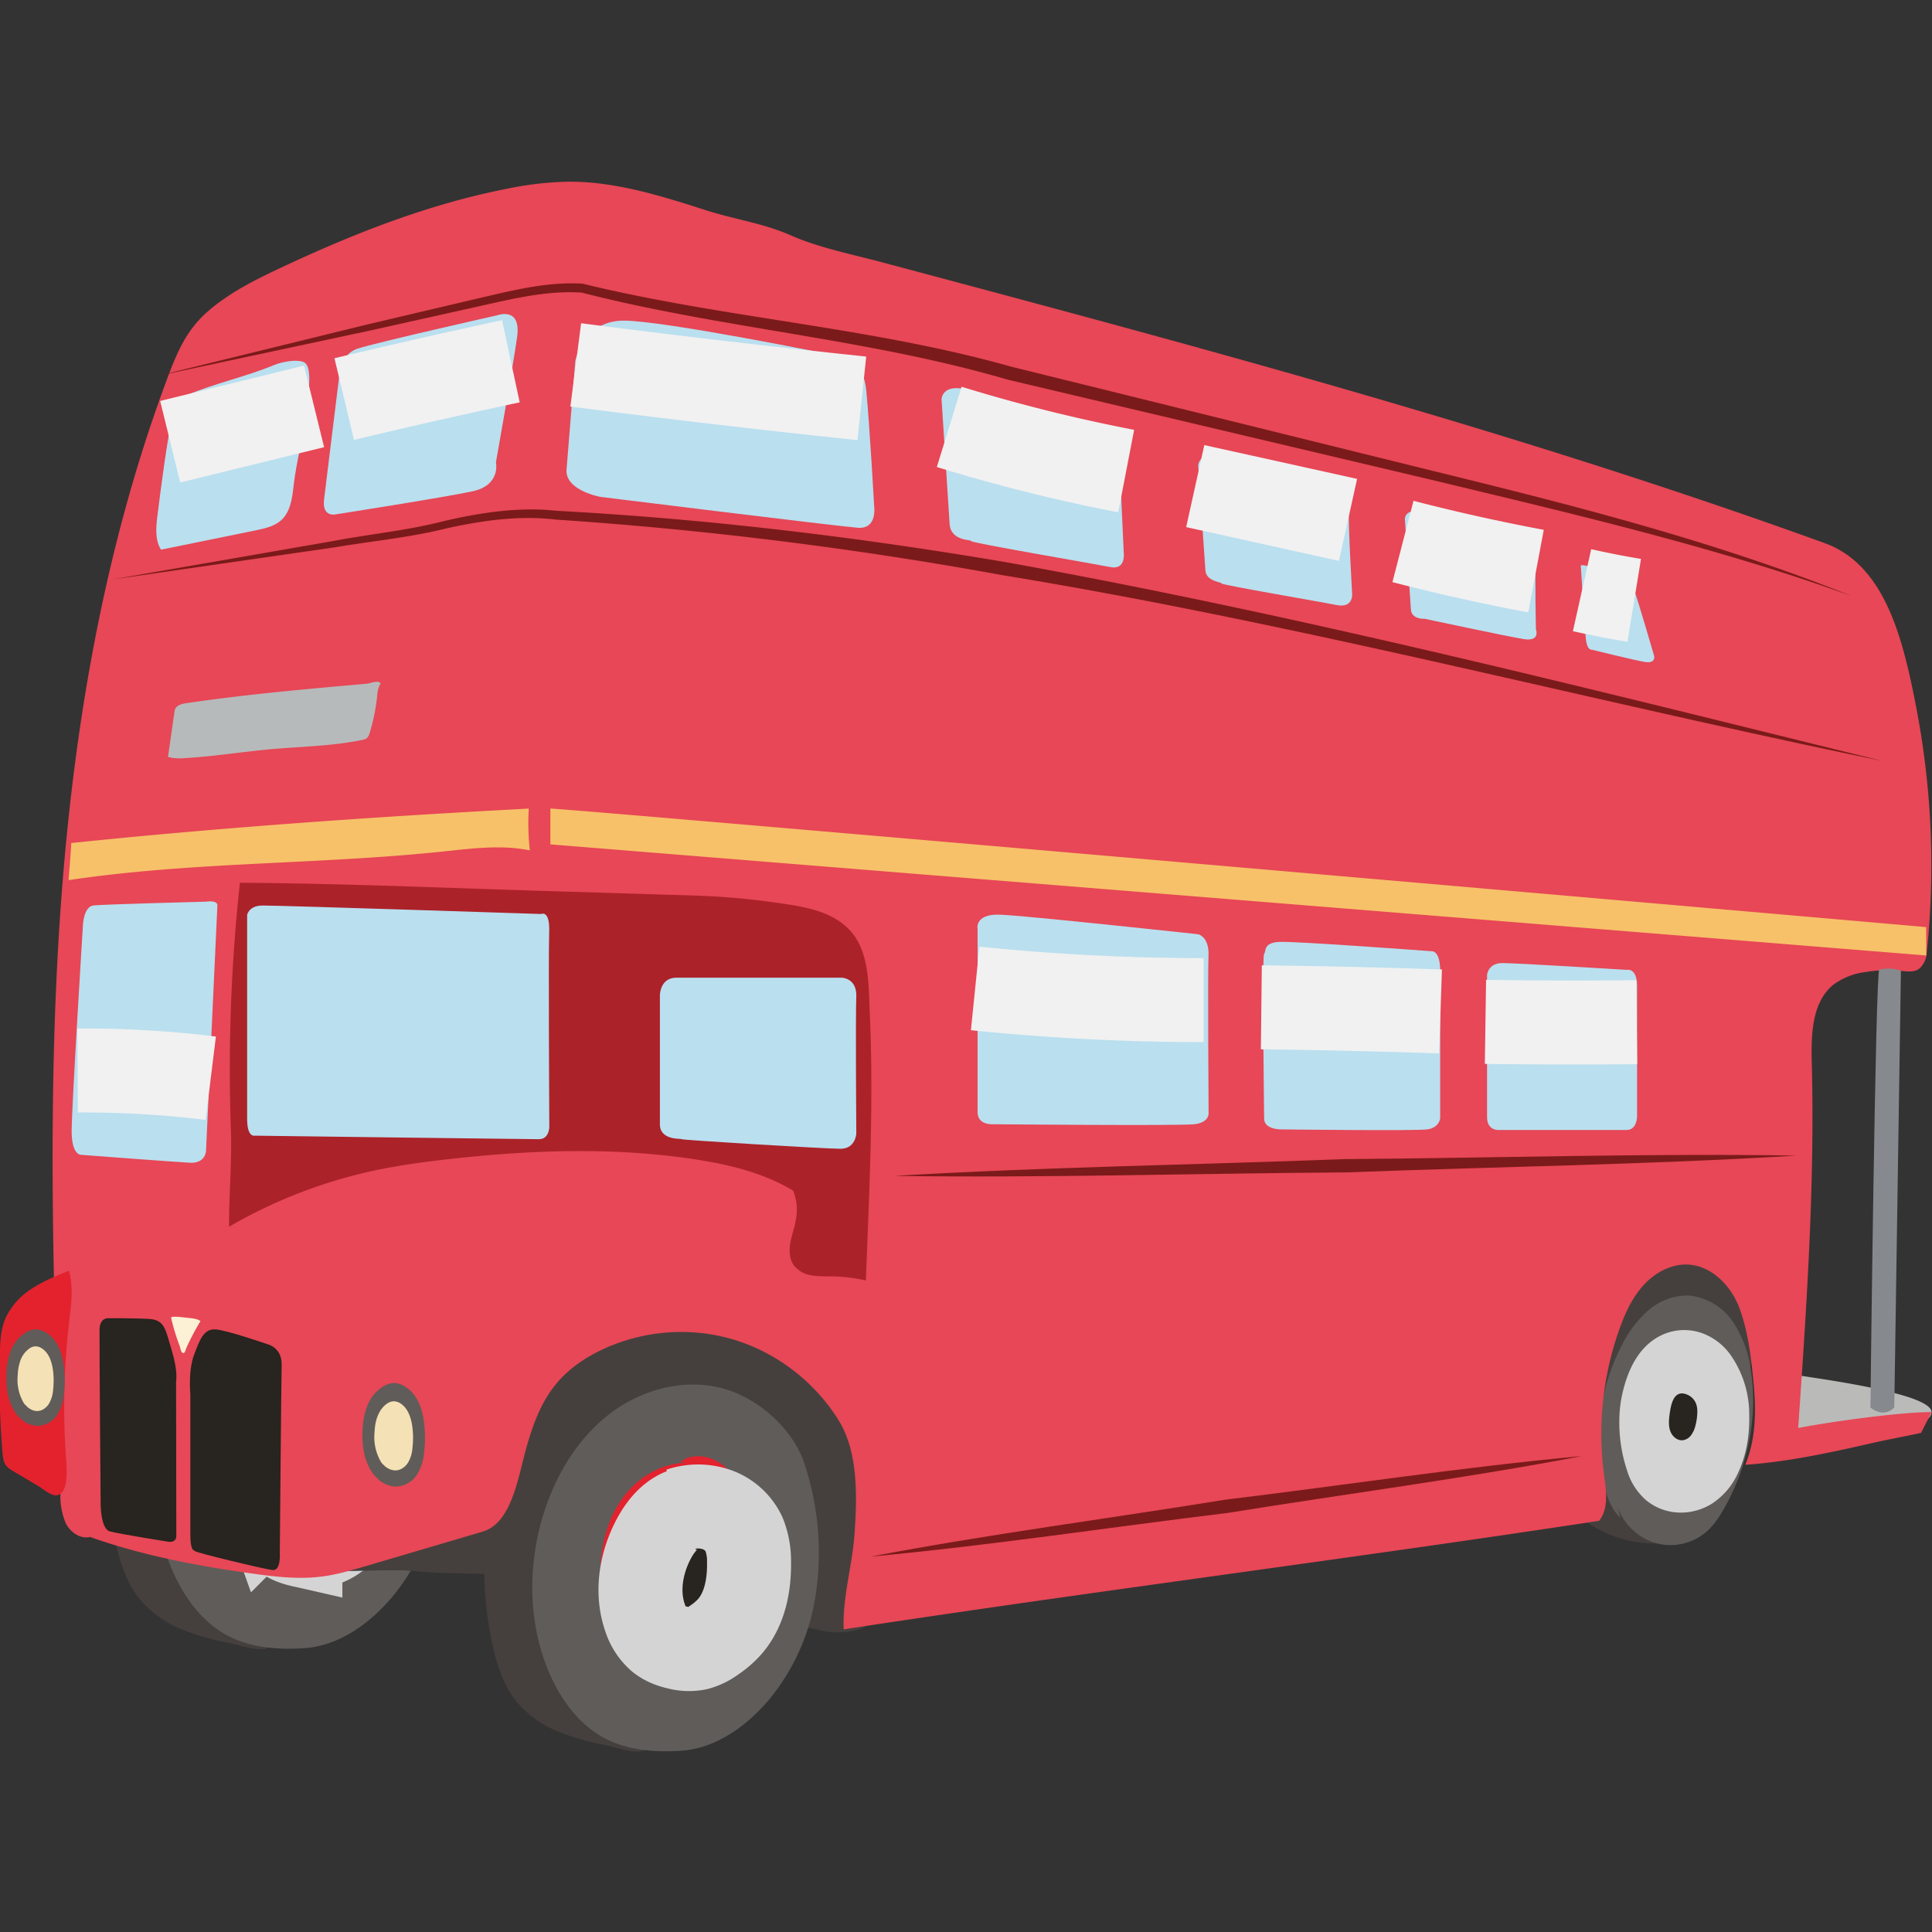 <?xml version="1.0" encoding="utf-8"?>
<svg version="1.1" xmlns="http://www.w3.org/2000/svg" xmlns:xlink="http://www.w3.org/1999/xlink" x="0px" y="0px"
	 viewBox="0 0 23 23" style="enable-background:new 0 0 100 100;" xml:space="preserve">
	 <rect x="0" y="0" width="23" height="23" fill="#333333" stroke="none"/>
	 <path
      d="M5.87 18.111c.135-.093.216-.245.282-.395a3.73 3.73 0 0 0 .234-.736c.05-.246.075-.504.006-.744-.06-.209-.186-.391-.321-.561a5.318 5.318 0 0 0-1.501-1.297.23.23 0 0 0-.097-.037c-.048-.003-.093.024-.131.054-.248.19-.377.495-.468.793a5.362 5.362 0 0 0-.228 1.858c.016.288.056.579.17.844.115.265.311.503.574.622a.355.355 0 0 0 .162.039c.114-.005.207-.095.265-.193.028-.048.051-.1.089-.14.121-.126.327-.026.472-.011.168.016.348.003.492-.096z"
      fill="#28241f"
    />
    <path
      d="M1.66 19.034c-.151-.189-.228-.425-.281-.661a4.23 4.23 0 0 1 .63-3.289c.162-.236.356-.461.615-.583.24-.113.512-.128.777-.14.288-.014.582-.026.858.055.188.056.361.154.531.252.199.115.396.233.592.352.052.032.106.065.136.118a.294.294 0 0 1 .03.149.736.736 0 0 1-.247.536 1.47 1.47 0 0 1-.112.581 1.646 1.646 0 0 1-.388.614c-.236.224-.547.345-.841.484-.437.208-.882.51-1.016.975a1.01 1.01 0 0 0 .019.589c.033.1.081.194.143.28.041.057.122.128.121.207-.003.163-.369.033-.476.011a3.056 3.056 0 0 1-.565-.158 1.283 1.283 0 0 1-.526-.372z"
      fill="#45403d"
    />
    <path
      d="M5.078 16.17c-.153-.415-.573-.772-1.003-.873-.43-.101-.896.021-1.256.278s-.617.64-.775 1.053a2.963 2.963 0 0 0-.192.935c-.017.421.059.849.244 1.228.136.277.337.532.609.678.274.147.597.172.907.153.422-.026.784-.289 1.058-.611a2.55 2.55 0 0 0 .535-1.136 3.349 3.349 0 0 0-.127-1.705z"
      fill="#605c59"
    />
    <path
      d="M3.781 16.199c-.321-.037-.644.135-.84.393-.196.258-.276.588-.283.911-.004.226.025.452.087.67.044.155.109.31.227.419a.9.9 0 0 0 .357.18c.087.026.176.048.267.051.279.009.542-.162.704-.39s.236-.506.283-.782c.057-.333.073-.694-.093-.988a1.582 1.582 0 0 0-.138-.197c-.092-.116-.191-.233-.323-.3s-.306-.074-.419.022"
      fill="#e3222e"
    />
    <path
      d="M3.915 17.052c-.099-.043-.219-.005-.297.069a.56.56 0 0 0-.151.345c-.012.106-.005.217.04.314s.133.178.239.195c.103.017.207-.027.292-.089a.468.468 0 0 0 .138-.149.51.51 0 0 0 .053-.228c.004-.123-.015-.251-.087-.351s-.203-.163-.32-.127"
      fill="#28241f"
    />
    <path
      d="M3.695 16.741c-.181.038-.312.195-.399.358-.153.288-.211.637-.102.944a.557.557 0 0 0 .163.25c.063.051.14.081.219.099a.527.527 0 0 0 .24.009.585.585 0 0 0 .193-.093.987.987 0 0 0 .19-.163c.18-.205.235-.493.231-.765a.864.864 0 0 0-.059-.335.565.565 0 0 0-.324-.294.68.68 0 0 0-.441-.002"
      fill="none"
      stroke="#d5d4d5"
      strokeWidth="0.081"
      strokeMiterlimit="10"
    />
    <path
      d="M7.625 18.822c.141-.355-.56-.55-.511-.929a.641.641 0 0 0-.026-.337c-.052-.12-.163-.203-.274-.273-.725-.453-1.647-.537-2.475-.319-.432.114-2.087 1.144-1.11 1.62.422.206 1.253.073 1.727.121.613.063 2.066-.009 2.669.117zM10.357 19.331c.135-.093.216-.245.282-.395a3.73 3.73 0 0 0 .234-.736c.05-.246.075-.504.006-.744-.06-.209-.186-.391-.321-.561a5.318 5.318 0 0 0-1.501-1.297.23.23 0 0 0-.097-.037c-.048-.003-.093.024-.131.054-.248.19-.377.495-.468.793a5.362 5.362 0 0 0-.228 1.858c.016.288.056.579.17.844.115.265.311.503.574.622a.355.355 0 0 0 .162.039c.114-.005.207-.095.265-.193.028-.048.051-.1.089-.14.121-.126.327-.026.472-.011.168.016.347.004.492-.096z"
      fill="#45403d"
    />
    <path
      d="M6.147 20.255c-.151-.189-.228-.425-.281-.661a4.23 4.23 0 0 1 .63-3.289c.162-.236.356-.461.615-.583.24-.113.512-.128.777-.14.288-.014.582-.026.858.055.188.056.361.154.531.252.199.115.396.233.592.352.052.032.106.065.136.118a.294.294 0 0 1 .03.149.736.736 0 0 1-.247.536 1.47 1.47 0 0 1-.112.581 1.646 1.646 0 0 1-.388.614c-.236.224-.547.345-.841.484-.437.208-.882.51-1.016.975a1.03 1.03 0 0 0 .161.866c.041.057.122.128.121.207-.003.163-.369.033-.476.011a3.056 3.056 0 0 1-.565-.158 1.255 1.255 0 0 1-.525-.369z"
      fill="#45403d"
    />
    <path
      d="M9.565 17.391c-.153-.415-.573-.772-1.003-.873s-.896.021-1.256.278c-.359.257-.617.64-.775 1.053a2.963 2.963 0 0 0-.192.935c-.017.421.059.849.244 1.228.136.277.337.532.609.678.274.147.597.172.907.153.422-.026.784-.289 1.058-.611a2.55 2.55 0 0 0 .535-1.136 3.36 3.36 0 0 0-.127-1.705z"
      fill="#605c59"
    />
    <path
      d="M8.268 17.419c-.321-.037-.644.135-.84.393-.196.258-.276.588-.283.911-.004.226.025.452.087.67.044.155.109.31.227.419a.9.9 0 0 0 .357.18c.087.026.176.048.267.051.279.009.542-.162.704-.39.162-.228.236-.506.283-.782.057-.333.073-.694-.093-.988a1.582 1.582 0 0 0-.138-.197c-.092-.116-.191-.233-.323-.3-.132-.067-.306-.074-.419.022"
      fill="#e3222e"
    />
    <path
      d="M8.402 18.272c-.099-.043-.219-.005-.297.069a.557.557 0 0 0-.151.345c-.012.106-.005.217.04.314s.133.178.239.195c.103.017.207-.027.292-.089a.468.468 0 0 0 .138-.149.51.51 0 0 0 .053-.228.565.565 0 0 0-.087-.351c-.071-.1-.203-.163-.32-.127"
      fill="#28241f"
    />
    <path
      d="M8.182 17.962c-.181.038-.312.195-.399.358-.153.288-.211.637-.102.944a.557.557 0 0 0 .163.25c.063.051.14.081.219.099a.527.527 0 0 0 .24.009.585.585 0 0 0 .193-.093.987.987 0 0 0 .19-.163c.18-.205.235-.493.231-.765a.864.864 0 0 0-.059-.335.565.565 0 0 0-.324-.294.68.68 0 0 0-.441-.002"
      fill="none"
      stroke="#d5d4d5"
      strokeWidth="0.081"
      strokeMiterlimit="10"
    />
    <path
      d="M21.355 16.365c-.045-.007-.096-.013-.132.014-.036.028-.045.079-.05.125a4.482 4.482 0 0 0-.021.695c.336.019 1.842-.103 1.842-.389 0-.222-1.338-.396-1.639-.445z"
      fill="#babab9"
    />
    <path
      d="M19.003 18.191a.536.536 0 0 1-.157-.122.603.603 0 0 1-.094-.192 2.687 2.687 0 0 1-.137-.77 2.996 2.996 0 0 1 .084-.789c.102-.426.298-.843.63-1.122.333-.279.819-.392 1.209-.204.09.044.175.103.235.185a.708.708 0 0 1 .112.304c.036.221.023.449-.02.669-.06.304-.178.595-.345.854-.204.316-.486.596-.576.963-.024.097-.034.201-.077.292-.051.108-.094.118-.209.115a1.427 1.427 0 0 1-.655-.183z"
      fill="#45403d"
    />
    <path
      d="M19.257 17.94a.693.693 0 0 0 .453.43.659.659 0 0 0 .604-.134c.09-.078.156-.18.215-.285.275-.49.4-1.071.316-1.629a1.35 1.35 0 0 0-.216-.587.719.719 0 0 0-.519-.312.708.708 0 0 0-.486.176 1.345 1.345 0 0 0-.32.422 2.431 2.431 0 0 0-.211 1.64c.034.151.087.305.198.409"
      fill="#605c59"
    />
    <path
      d="M19.625 17.635c-.076-.102-.101-.233-.117-.36a2.188 2.188 0 0 1 .046-.853.801.801 0 0 1 .124-.272.39.39 0 0 1 .245-.157.373.373 0 0 1 .311.116.69.69 0 0 1 .164.303c.088.314.036.652-.059.964a.845.845 0 0 1-.126.274c-.155.203-.436.187-.588-.015z"
      fill="#e3222e"
    />
    <path
      d="M19.782 16.824c-.015.178.007.36.064.529a.26.26 0 0 0 .074.125c.054.042.134.036.193 0a.36.36 0 0 0 .127-.16c.067-.143.088-.305.084-.463a.737.737 0 0 0-.128-.433.22.22 0 0 0-.103-.081c-.207-.065-.3.347-.311.483z"
      fill="none"
      stroke="#d5d4d5"
      strokeWidth="0.08"
      strokeMiterlimit="10"
    />
    <path
      d="M19.873 16.862c-.007.062-.009.127.015.184s.08.104.141.1a.146.146 0 0 0 .103-.06.317.317 0 0 0 .051-.112.683.683 0 0 0 .023-.155.293.293 0 0 0-.011-.098.191.191 0 0 0-.1-.114c-.175-.082-.206.125-.222.255z"
      fill="#28241f"
    />
    <path
      d="M19.037 18.105c.117-.147.084-.359.059-.546a3.715 3.715 0 0 1 .182-1.734c.067-.189.152-.375.286-.523.134-.148.323-.253.52-.248.29.008.531.256.629.533.098.278.129.543.159.837.035.341.034.661-.073.957l-.021.057c.527-.036 1.046-.153 1.561-.27.16-.036.371-.074.531-.11l.125-.247c-.322-.003-1.11.098-1.588.189.1-1.444.199-2.892.162-4.339-.009-.338-.002-.73.259-.94a.809.809 0 0 1 .38-.149c.14-.023.282-.027.423-.014.062.006.126.015.184-.007.058-.021.112-.113.119-.176a9.939 9.939 0 0 0-.127-2.981c-.151-.769-.358-1.665-1.084-1.928-3.677-1.331-7.457-2.339-11.232-3.346-.348-.093-.747-.172-1.076-.318-.338-.148-.655-.186-1.004-.297-.539-.173-1.089-.347-1.654-.342a3.952 3.952 0 0 0-.726.085c-.934.183-1.829.536-2.693.942-.306.144-.612.297-.867.52s-.366.49-.485.81C1.207 6.611.844 8.844.704 11.075s-.063 4.471.015 6.706a.84.84 0 0 0 .064.353c.054.107.173.191.289.163.643.229 1.339.357 2.015.447.246.033.495.056.741.025.181-.023.356-.075.531-.126l1.386-.409c.341-.101.418-.622.513-.969.077-.281.176-.563.36-.787.145-.177.337-.309.542-.407.485-.232 1.054-.278 1.568-.125s.97.502 1.256.963c.234.377.22.908.189 1.352-.027.381-.145.755-.129 1.136 2.955-.452 6.036-.841 8.993-1.292z"
      fill="#e74756"
    />
    <path
      d="M2.099 18.282l-.003-1.825c.001-.029.024-.13-.051-.379s-.081-.365-.269-.376-.487-.009-.487-.009-.102-.009-.104.136c-.003.145.013 2.051.013 2.051s-.006.32.11.351c.116.031.689.122.689.122s.102.024.102-.071zM2.266 18.263v-1.667s-.027-.274.043-.463c.07-.188.118-.317.258-.307.14.011.619.177.619.177s.172.038.167.247c-.005.21-.022 2.237-.022 2.237s.016.215-.086.204c-.102-.011-.925-.21-.925-.226-.001-.014-.054.023-.054-.202z"
      fill="#28241f"
    />
    <path
      d="M2.039 15.696c-.001-.004-.002-.009 0-.012.003-.005.008-.006.008-.006.036-.005.068-.002.1.001l.103.011c.048.005.097.01.137.037a2.876 2.876 0 0 0-.168.319c-.011.025-.019.081-.05.056-.016-.013-.021-.05-.027-.069-.013-.037-.027-.073-.039-.11a2.457 2.457 0 0 1-.064-.227z"
      fill="#fcf0d5"
    />
    <path
      d="M4.521 17.61c-.035-.01-.061-.039-.081-.067-.11-.153-.134-.346-.123-.529a.867.867 0 0 1 .056-.28.482.482 0 0 1 .182-.225.272.272 0 0 1 .124-.044c.051-.003.1.015.142.041.145.088.204.257.225.416.017.125.018.251.002.376a.58.58 0 0 1-.088.264.309.309 0 0 1-.249.135.323.323 0 0 1-.149-.044c-.042-.023-.083-.056-.093-.101"
      fill="#605c59"
    />
    <path
      d="M4.585 17.448c-.022-.007-.038-.026-.05-.045a.584.584 0 0 1-.076-.354c.003-.064.012-.127.035-.187s.06-.115.112-.151a.146.146 0 0 1 .076-.029.148.148 0 0 1 .088.027c.089.059.125.172.139.278.011.083.011.168.001.252a.398.398 0 0 1-.054.176c-.034.052-.092.092-.154.09a.193.193 0 0 1-.092-.03c-.026-.016-.051-.038-.057-.067"
      fill="#f4e1b5"
    />
    <path
      d="M2.588 10.78l-.135 2.917s-.001.156-.193.145c-.192-.01-1.293-.094-1.293-.094s-.114.01-.114-.281.135-2.463.135-2.463.01-.212.125-.225 1.34-.045 1.34-.045.139-.023.135.046z"
      fill="#badfef"
    />
    <path
      d="M22.373 11.541c-.047.009-.106 5.215-.106 5.215s.151.136.284 0l.079-5.199c-.001 0-.091-.046-.257-.016z"
      fill="#868a8e"
    />
    <path
      d="M8.318 10.663l-1.788-.055c-1.218-.037-2.455-.091-3.674-.099a20.623 20.623 0 0 0-.107 2.951c.013.381-.024.763-.022 1.144a5.905 5.905 0 0 1 1.734-.67c.283-.06.57-.1.857-.132.974-.111 1.962-.149 2.932-.004.415.062.832.16 1.192.376a.61.61 0 0 1 .031.352c-.014.091-.048.179-.064.27-.016.091-.012.192.041.267a.327.327 0 0 0 .206.119c.08.015.162.012.243.013.135.002.27.018.409.048.04-1.057.094-2.11.047-3.167-.016-.365-.001-.775-.265-1.029-.21-.203-.521-.254-.81-.295a8.84 8.84 0 0 0-.962-.089z"
      fill="#ac2229"
    />
    <path
      d="M4.533 8.136c-.035.048-.039.11-.045.169a2.272 2.272 0 0 1-.088.423.131.131 0 0 1-.032.059.124.124 0 0 1-.057.022c-.353.073-.716.078-1.075.109-.346.031-.691.088-1.038.107A.55.55 0 0 1 2 9.011l.078-.545c.01-.068.079-.086.147-.096.708-.104 1.422-.167 2.135-.23.057-.005.136-.048.173-.004z"
      fill="#b7babb"
    />
    <path
      d="M1.333 6.899l2.638-.459c.438-.083.882-.125 1.316-.237.433-.101.893-.171 1.341-.122 1.786.096 3.564.31 5.326.608 3.52.633 6.983 1.515 10.45 2.369-3.498-.719-6.955-1.636-10.477-2.212a47.098 47.098 0 0 0-5.305-.66c-.444-.053-.879.01-1.315.106-.433.108-.882.149-1.322.224l-2.652.383zM1.86 4.479l2.52-.618 1.262-.297c.419-.096.847-.213 1.293-.187 1.688.412 3.425.515 5.099.987l5.036 1.245c1.678.411 3.362.839 4.969 1.485-1.628-.587-3.314-.976-4.994-1.381L11.997 4.52c-1.659-.487-3.404-.609-5.069-1.036-.422-.03-.844.078-1.265.171l-1.266.282-2.537.542z"
      fill="#7b1a1a"
    />
    <path
      d="M6.295 9.626c-1.811.096-3.643.223-5.447.41-.007.142-.02.3-.032.442 1.475-.221 2.976-.185 4.459-.341.344-.036.694-.083 1.033-.013a2.859 2.859 0 0 1-.013-.498zM6.552 9.626c.06-.014 16.378 1.411 16.378 1.411l.002.338-16.38-1.323v-.426z"
      fill="#f7c169"
    />
    <path
      d="M10.366 18.531c1.393-.266 2.811-.449 4.217-.677 1.418-.172 2.829-.389 4.25-.52-1.401.268-2.813.45-4.217.677-1.416.172-2.82.387-4.25.52z"
      fill="#7b1a1a"
    />
    <g>
      <path
        d="M10.647 13.999c1.769-.106 3.569-.131 5.356-.2 1.797-.013 3.591-.071 5.384-.042-1.787.109-3.573.132-5.356.2-1.793.012-3.573.067-5.384.042z"
        fill="#7b1a1a"
      />
    </g>
    <path
      d="M.164 17.518c-.035-.021-.071-.042-.095-.076-.029-.041-.034-.094-.039-.144a10.687 10.687 0 0 1-.032-1.187c.004-.139.011-.28.064-.409a.821.821 0 0 1 .319-.362c.136-.09.289-.151.44-.212.056.197.026.407.002.61a8.664 8.664 0 0 0-.039 1.594c.007.107.047.444-.107.469-.066.011-.17-.08-.222-.111a74.855 74.855 0 0 0-.291-.172z"
      fill="#e3222e"
    />
    <g>
      <path
        d="M.269 16.895a.152.152 0 0 1-.076-.063c-.103-.143-.125-.323-.115-.494a.803.803 0 0 1 .052-.261.447.447 0 0 1 .17-.21.238.238 0 0 1 .115-.041.24.24 0 0 1 .133.038c.135.082.19.24.21.388.016.116.017.234.002.351a.54.54 0 0 1-.082.246.287.287 0 0 1-.233.126.308.308 0 0 1-.139-.041c-.038-.022-.076-.053-.086-.094"
        fill="#605c59"
      />
      <path
        d="M.329 16.743a.1.1 0 0 1-.047-.042.545.545 0 0 1-.071-.33.582.582 0 0 1 .032-.175.296.296 0 0 1 .105-.141.132.132 0 0 1 .071-.027.136.136 0 0 1 .082.026c.083.055.117.161.13.26.01.078.01.157.001.235a.38.38 0 0 1-.051.165c-.032.049-.085.086-.143.084a.172.172 0 0 1-.085-.028c-.024-.015-.047-.035-.054-.063"
        fill="#f4e1b5"
      />
    </g>
    <path
      d="M2.942 13.322v-2.431s.021-.108.177-.111c.156-.003 3.325.101 3.325.101s.104-.052.094.218.001 2.276.001 2.276.02.187-.125.187-3.377-.042-3.377-.042-.095.031-.095-.198zM7.856 13.385v-1.538s0-.208.197-.208h1.964s.187 0 .177.229c-.01.229 0 1.631 0 1.631s-.011.177-.187.177c-.177 0-1.891-.104-1.891-.114 0-.011-.26.02-.26-.177zM11.638 13.241v-2.18s-.041-.183.264-.172c.304.01 2.363.233 2.363.233s.132.03.122.254c-.01.223.001 1.866.001 1.866s.02.122-.173.142c-.193.02-2.383 0-2.383 0s-.194.019-.194-.143zM15.049 13.312c.001-.035-.027-1.927 0-1.957s-.014-.132.179-.142c.193-.01 1.826.112 1.826.112s.091 0 .091.233v1.755s-.01.112-.152.132c-.142.02-1.755 0-1.755 0s-.193-.001-.189-.133zM17.703 13.291v-1.684s.01-.142.183-.142 1.481.081 1.481.081.122-.03.122.193v1.552s0 .16-.122.161-1.511 0-1.511 0-.157.022-.153-.161zM11.305 6.238l-.096-1.483s0-.183.282-.122 1.674.487 1.674.487.165.043.165.256c0 .213.048 1.205.048 1.205s.028.207-.158.17c-.186-.037-1.68-.292-1.66-.31.02-.018-.241.009-.255-.203zM14.35 6.79l-.086-1.25s.013-.167.246-.108 1.388.395 1.388.395.166.024.159.233c-.007.209.04 1.005.04 1.005s.02.179-.186.138c-.206-.042-1.369-.239-1.369-.257s-.183-.023-.192-.156zM16.796 7.252l-.071-1.071s-.006-.12.173-.092c.18.029 1.245.344 1.245.344s.154.036.141.236c-.013.2.001.824.001.824s.057.149-.148.115-1.175-.241-1.175-.241-.161.011-.166-.115zM18.952 7.735s-.059.017-.074-.139-.059-.86-.059-.86-.011-.021.099.007c.111.028.344.1.344.1s.145.041.199.199c.054.158.232.769.232.769s.02.089-.108.07c-.126-.02-.633-.146-.633-.146zM3.494 5.795c-.016.142-.038.297-.143.395-.082.076-.197.101-.307.124l-1.127.23c-.075-.119-.06-.272-.042-.412.051-.404.103-.809.181-1.209.011-.057.025-.118.066-.159.028-.028.065-.044.102-.06.338-.142.697-.217 1.036-.357.106-.044.277-.071.357-.036.121.055.04.453.022.626-.036.33-.108.527-.145.858zM3.858 5.945l.178-1.448s0-.273.22-.346c.22-.073 1.669-.399 1.669-.399s.283-.105.231.262c-.052.367-.252 1.49-.252 1.49s.063.273-.283.346c-.346.074-1.627.274-1.627.274s-.163.037-.136-.179zM6.745 5.585l.104-1.287s.089-.481.576-.481 2.519.414 2.519.414.326-.029.369.42c.043.45.093 1.368.093 1.368s.046.282-.194.264c-.24-.018-3.066-.368-3.066-.368s-.427-.078-.401-.33z"
      fill="#badfef"
    />
    <path
      d="M2.026 5.259l1.713-.421M4.098 4.751a84.81 84.81 0 0 1 1.984-.45M6.854 4.344c1.134.146 2.269.279 3.406.398M11.3 5.082c.692.213 1.396.389 2.107.526M14.229 5.787l1.819.402M16.702 6.446c.524.136 1.052.253 1.584.353M18.834 7.026c.206.046.413.087.621.121M.924 12.744c.529-.003 1.059.027 1.585.092M11.609 11.767c.903.092 1.812.139 2.72.139M17.684 12.165c.6.009 1.201.01 1.801.004M15.016 11.992c.711.008 1.422.025 2.133.049"
      fill="none"
      stroke="#f1f1f1"
      strokeWidth="0.081"
      strokeLinecap="round"
      strokeLinejoin="round"
      strokeMiterlimit="10"
    />
  </svg>